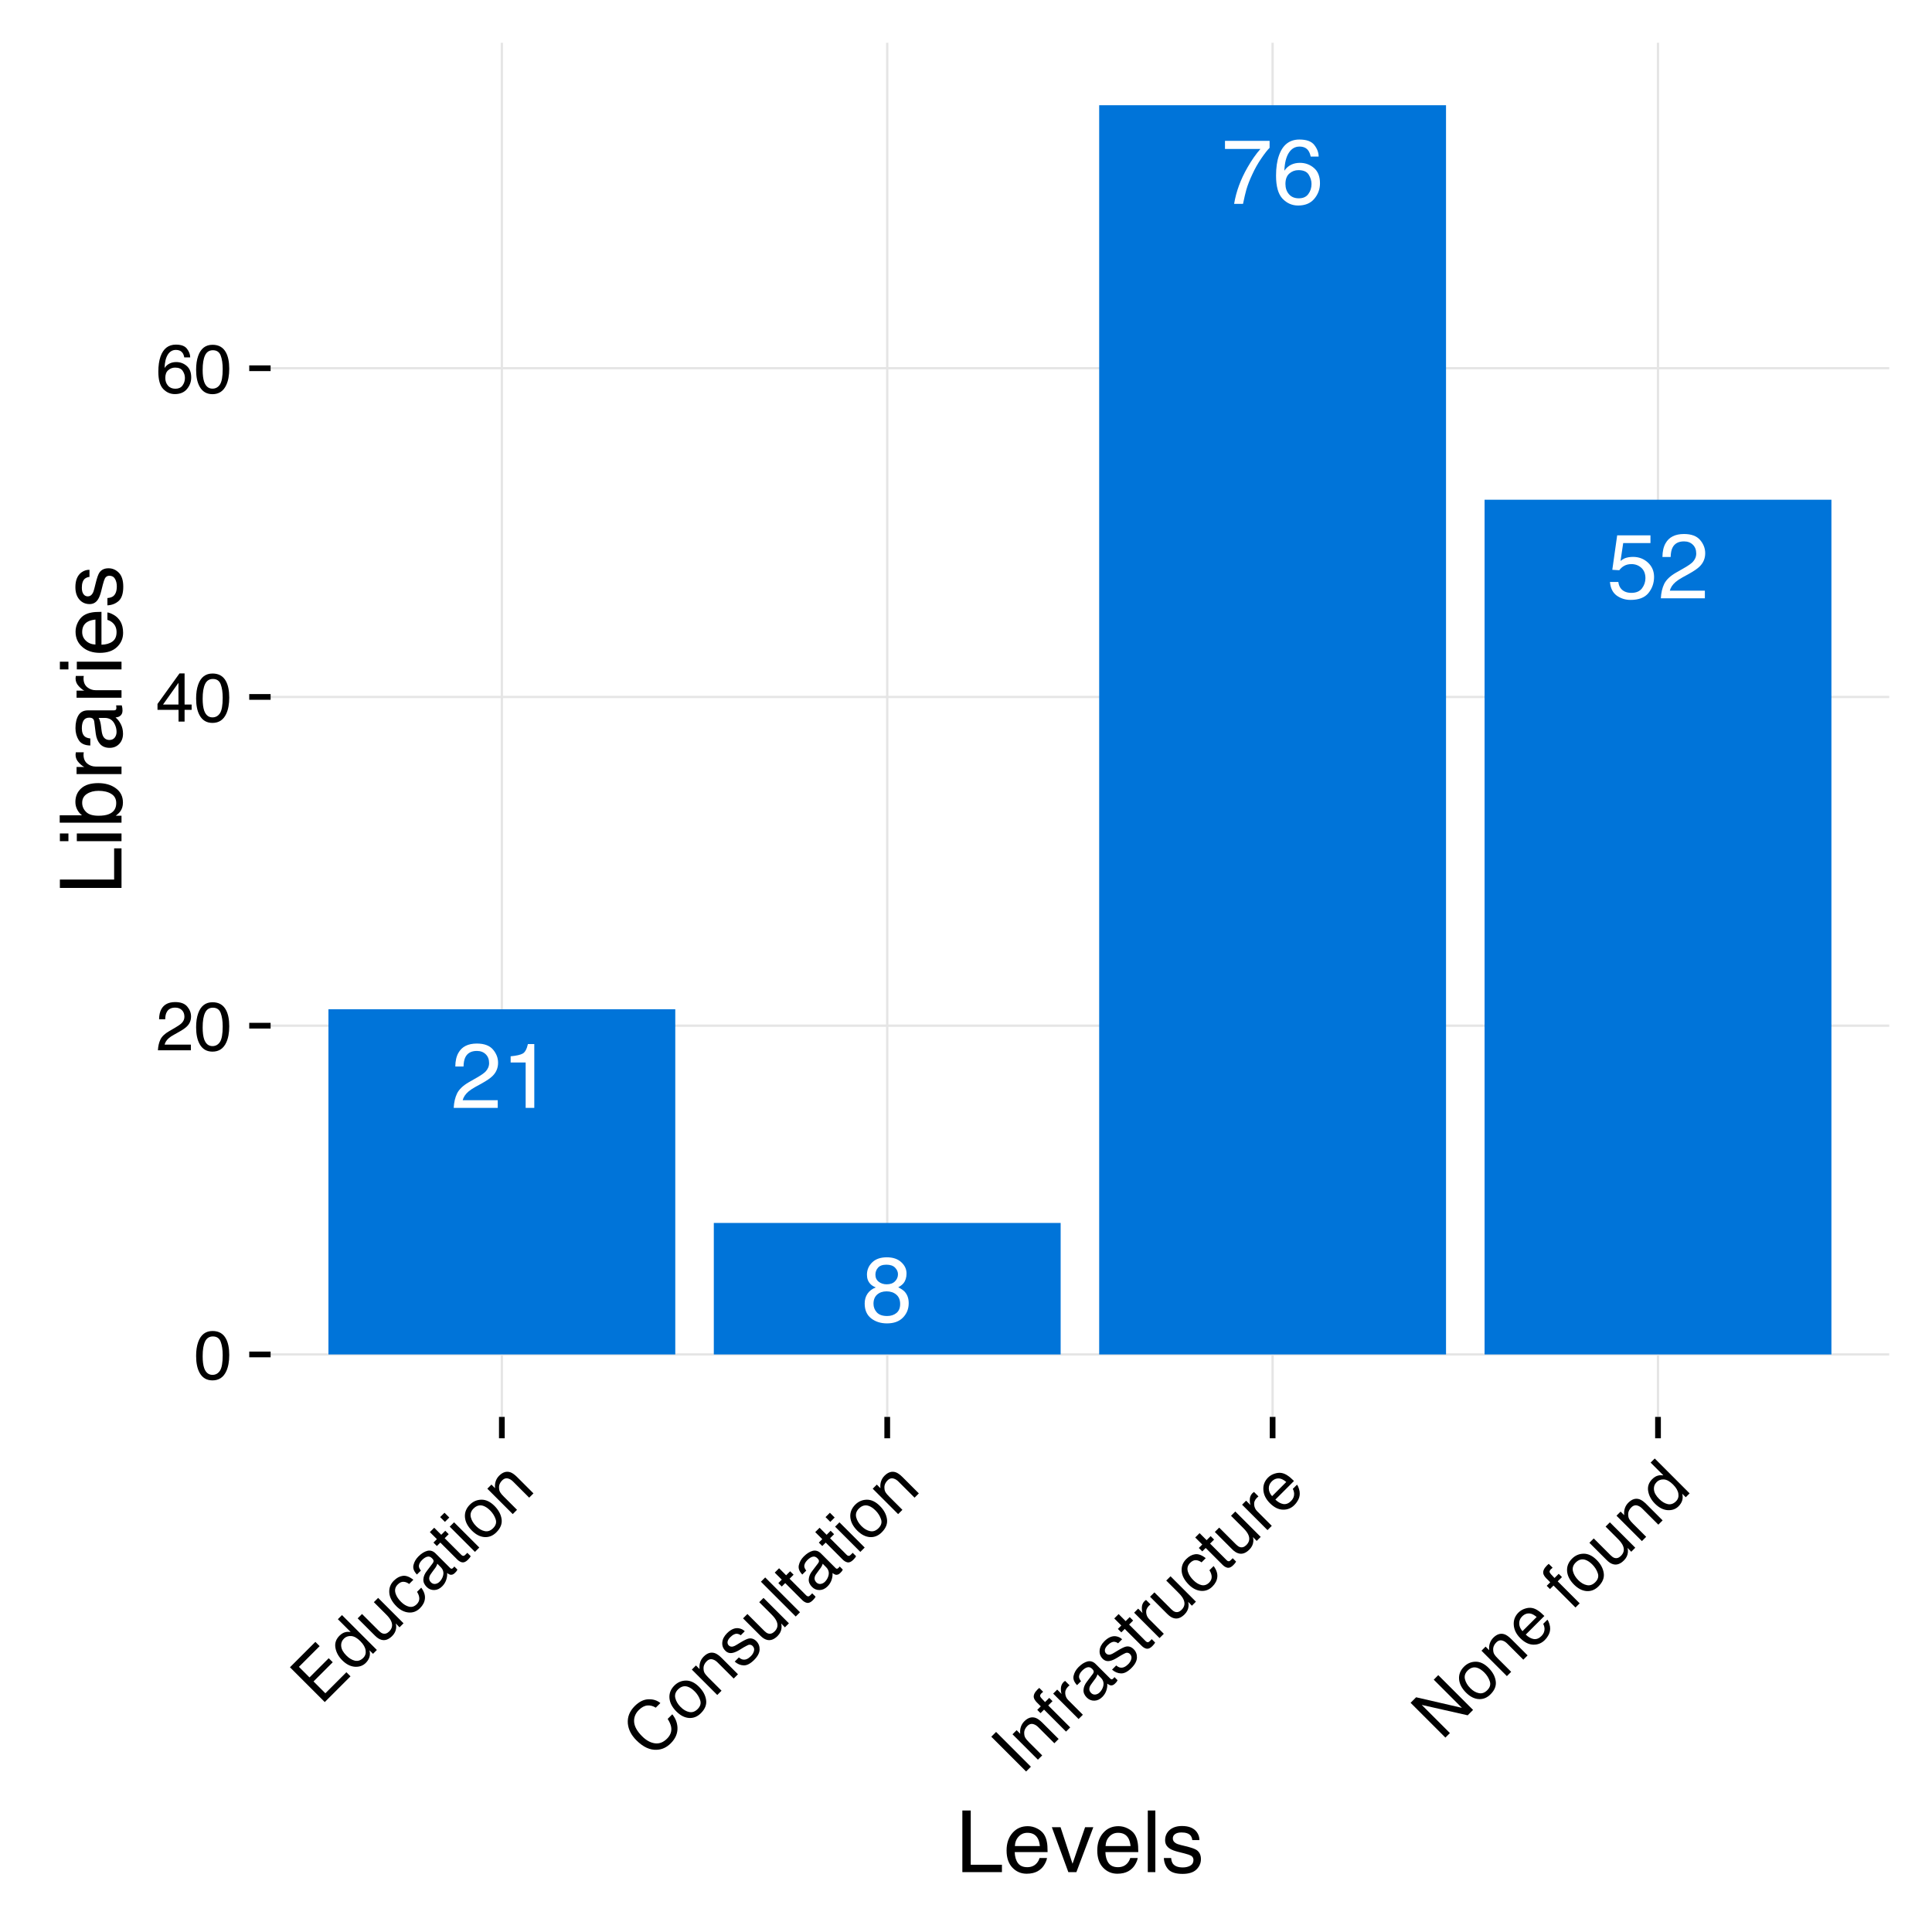 <?xml version="1.0" encoding="UTF-8"?>
<svg xmlns="http://www.w3.org/2000/svg" xmlns:xlink="http://www.w3.org/1999/xlink" viewBox="0 0 360 360" version="1.1">
<defs>
<g>
<symbol overflow="visible" id="glyph0-0">
<path style="stroke:none;" d="M 0.547 0 L 0.547 -12.25 L 10.281 -12.25 L 10.281 0 Z M 8.734 -1.531 L 8.734 -10.719 L 2.078 -10.719 L 2.078 -1.531 Z "/>
</symbol>
<symbol overflow="visible" id="glyph0-1">
<path style="stroke:none;" d="M 0.531 0 C 0.582 -1.031 0.789 -1.926 1.156 -2.688 C 1.531 -3.445 2.254 -4.141 3.328 -4.766 L 4.938 -5.688 C 5.656 -6.102 6.16 -6.457 6.453 -6.75 C 6.898 -7.219 7.125 -7.75 7.125 -8.344 C 7.125 -9.031 6.914 -9.578 6.5 -9.984 C 6.082 -10.398 5.531 -10.609 4.844 -10.609 C 3.812 -10.609 3.098 -10.219 2.703 -9.438 C 2.492 -9.02 2.379 -8.441 2.359 -7.703 L 0.828 -7.703 C 0.836 -8.742 1.031 -9.594 1.406 -10.25 C 2.051 -11.406 3.195 -11.984 4.844 -11.984 C 6.207 -11.984 7.207 -11.613 7.844 -10.875 C 8.477 -10.133 8.797 -9.312 8.797 -8.406 C 8.797 -7.445 8.457 -6.629 7.781 -5.953 C 7.395 -5.555 6.695 -5.078 5.688 -4.516 L 4.547 -3.891 C 4.004 -3.586 3.578 -3.301 3.266 -3.031 C 2.703 -2.539 2.348 -2.004 2.203 -1.422 L 8.734 -1.422 L 8.734 0 Z "/>
</symbol>
<symbol overflow="visible" id="glyph0-2">
<path style="stroke:none;" d="M 1.641 -8.453 L 1.641 -9.609 C 2.723 -9.711 3.477 -9.883 3.906 -10.125 C 4.332 -10.375 4.648 -10.961 4.859 -11.891 L 6.047 -11.891 L 6.047 0 L 4.438 0 L 4.438 -8.453 Z "/>
</symbol>
<symbol overflow="visible" id="glyph0-3">
<path style="stroke:none;" d="M 4.641 -6.938 C 5.305 -6.938 5.82 -7.117 6.188 -7.484 C 6.562 -7.859 6.75 -8.301 6.75 -8.812 C 6.75 -9.258 6.57 -9.664 6.219 -10.031 C 5.863 -10.406 5.32 -10.594 4.594 -10.594 C 3.875 -10.594 3.352 -10.406 3.031 -10.031 C 2.707 -9.664 2.547 -9.234 2.547 -8.734 C 2.547 -8.172 2.754 -7.727 3.172 -7.406 C 3.586 -7.094 4.078 -6.938 4.641 -6.938 Z M 4.734 -1.031 C 5.43 -1.031 6.008 -1.219 6.469 -1.594 C 6.926 -1.969 7.156 -2.523 7.156 -3.266 C 7.156 -4.035 6.914 -4.617 6.438 -5.016 C 5.969 -5.422 5.363 -5.625 4.625 -5.625 C 3.906 -5.625 3.316 -5.422 2.859 -5.016 C 2.41 -4.609 2.188 -4.039 2.188 -3.312 C 2.188 -2.695 2.395 -2.16 2.812 -1.703 C 3.227 -1.254 3.867 -1.031 4.734 -1.031 Z M 2.609 -6.359 C 2.18 -6.535 1.852 -6.742 1.625 -6.984 C 1.188 -7.43 0.969 -8.008 0.969 -8.719 C 0.969 -9.613 1.289 -10.379 1.938 -11.016 C 2.582 -11.648 3.492 -11.969 4.672 -11.969 C 5.816 -11.969 6.711 -11.664 7.359 -11.062 C 8.016 -10.469 8.344 -9.766 8.344 -8.953 C 8.344 -8.211 8.156 -7.609 7.781 -7.141 C 7.57 -6.879 7.242 -6.625 6.797 -6.375 C 7.285 -6.145 7.676 -5.883 7.969 -5.594 C 8.488 -5.039 8.75 -4.316 8.75 -3.422 C 8.75 -2.367 8.395 -1.477 7.688 -0.75 C 6.988 -0.02 5.992 0.344 4.703 0.344 C 3.535 0.344 2.551 0.031 1.75 -0.594 C 0.945 -1.227 0.547 -2.148 0.547 -3.359 C 0.547 -4.055 0.719 -4.66 1.062 -5.172 C 1.406 -5.691 1.922 -6.086 2.609 -6.359 Z "/>
</symbol>
<symbol overflow="visible" id="glyph0-4">
<path style="stroke:none;" d="M 8.938 -11.734 L 8.938 -10.438 C 8.551 -10.062 8.039 -9.41 7.406 -8.484 C 6.77 -7.566 6.207 -6.57 5.719 -5.5 C 5.227 -4.457 4.859 -3.508 4.609 -2.656 C 4.453 -2.102 4.242 -1.219 3.984 0 L 2.328 0 C 2.703 -2.281 3.535 -4.547 4.828 -6.797 C 5.586 -8.129 6.391 -9.273 7.234 -10.234 L 0.625 -10.234 L 0.625 -11.734 Z "/>
</symbol>
<symbol overflow="visible" id="glyph0-5">
<path style="stroke:none;" d="M 5 -11.984 C 6.332 -11.984 7.258 -11.641 7.781 -10.953 C 8.312 -10.266 8.578 -9.551 8.578 -8.812 L 7.094 -8.812 C 7 -9.281 6.852 -9.648 6.656 -9.922 C 6.301 -10.422 5.754 -10.672 5.016 -10.672 C 4.18 -10.672 3.516 -10.281 3.016 -9.5 C 2.523 -8.727 2.25 -7.617 2.188 -6.172 C 2.531 -6.68 2.969 -7.062 3.5 -7.312 C 3.977 -7.531 4.508 -7.641 5.094 -7.641 C 6.094 -7.641 6.961 -7.32 7.703 -6.688 C 8.453 -6.051 8.828 -5.098 8.828 -3.828 C 8.828 -2.742 8.473 -1.781 7.766 -0.938 C 7.066 -0.102 6.062 0.312 4.75 0.312 C 3.633 0.312 2.672 -0.109 1.859 -0.953 C 1.047 -1.805 0.641 -3.238 0.641 -5.25 C 0.641 -6.727 0.82 -7.984 1.188 -9.016 C 1.875 -10.992 3.145 -11.984 5 -11.984 Z M 4.891 -1.031 C 5.68 -1.031 6.27 -1.297 6.656 -1.828 C 7.051 -2.359 7.25 -2.984 7.25 -3.703 C 7.25 -4.316 7.07 -4.898 6.719 -5.453 C 6.375 -6.004 5.738 -6.281 4.812 -6.281 C 4.164 -6.281 3.598 -6.066 3.109 -5.641 C 2.629 -5.211 2.391 -4.566 2.391 -3.703 C 2.391 -2.941 2.609 -2.305 3.047 -1.797 C 3.484 -1.285 4.098 -1.031 4.891 -1.031 Z "/>
</symbol>
<symbol overflow="visible" id="glyph0-6">
<path style="stroke:none;" d="M 2.109 -3.047 C 2.211 -2.191 2.609 -1.598 3.297 -1.266 C 3.648 -1.098 4.062 -1.016 4.531 -1.016 C 5.426 -1.016 6.086 -1.297 6.516 -1.859 C 6.941 -2.43 7.156 -3.062 7.156 -3.75 C 7.156 -4.582 6.898 -5.227 6.391 -5.688 C 5.879 -6.145 5.27 -6.375 4.562 -6.375 C 4.039 -6.375 3.594 -6.27 3.219 -6.062 C 2.852 -5.863 2.539 -5.586 2.281 -5.234 L 0.984 -5.312 L 1.891 -11.734 L 8.094 -11.734 L 8.094 -10.297 L 3.016 -10.297 L 2.516 -6.969 C 2.785 -7.176 3.047 -7.336 3.297 -7.453 C 3.742 -7.629 4.258 -7.719 4.844 -7.719 C 5.938 -7.719 6.863 -7.363 7.625 -6.656 C 8.383 -5.957 8.766 -5.066 8.766 -3.984 C 8.766 -2.848 8.414 -1.848 7.719 -0.984 C 7.02 -0.129 5.91 0.297 4.391 0.297 C 3.41 0.297 2.547 0.023 1.797 -0.516 C 1.055 -1.066 0.641 -1.91 0.547 -3.047 Z "/>
</symbol>
<symbol overflow="visible" id="glyph1-0">
<path style="stroke:none;" d="M 0.406 0 L 0.406 -9.172 L 7.703 -9.172 L 7.703 0 Z M 6.547 -1.156 L 6.547 -8.031 L 1.562 -8.031 L 1.562 -1.156 Z "/>
</symbol>
<symbol overflow="visible" id="glyph1-1">
<path style="stroke:none;" d="M 3.469 -8.953 C 4.625 -8.953 5.457 -8.473 5.969 -7.516 C 6.375 -6.773 6.578 -5.766 6.578 -4.484 C 6.578 -3.266 6.395 -2.258 6.031 -1.469 C 5.508 -0.32 4.648 0.25 3.453 0.25 C 2.379 0.25 1.582 -0.219 1.062 -1.156 C 0.625 -1.938 0.406 -2.984 0.406 -4.297 C 0.406 -5.305 0.535 -6.176 0.797 -6.906 C 1.285 -8.27 2.176 -8.953 3.469 -8.953 Z M 3.453 -0.781 C 4.035 -0.781 4.5 -1.035 4.844 -1.547 C 5.188 -2.066 5.359 -3.031 5.359 -4.438 C 5.359 -5.457 5.234 -6.297 4.984 -6.953 C 4.734 -7.609 4.25 -7.938 3.531 -7.938 C 2.863 -7.938 2.379 -7.625 2.078 -7 C 1.773 -6.375 1.625 -5.457 1.625 -4.25 C 1.625 -3.332 1.719 -2.598 1.906 -2.047 C 2.207 -1.203 2.723 -0.781 3.453 -0.781 Z "/>
</symbol>
<symbol overflow="visible" id="glyph1-2">
<path style="stroke:none;" d="M 0.406 0 C 0.445 -0.77 0.602 -1.441 0.875 -2.016 C 1.156 -2.586 1.695 -3.102 2.5 -3.562 L 3.703 -4.266 C 4.234 -4.578 4.609 -4.844 4.828 -5.062 C 5.172 -5.406 5.344 -5.801 5.344 -6.25 C 5.344 -6.77 5.188 -7.18 4.875 -7.484 C 4.562 -7.797 4.145 -7.953 3.625 -7.953 C 2.852 -7.953 2.32 -7.66 2.031 -7.078 C 1.863 -6.766 1.773 -6.332 1.766 -5.781 L 0.625 -5.781 C 0.633 -6.551 0.773 -7.18 1.047 -7.672 C 1.535 -8.547 2.395 -8.984 3.625 -8.984 C 4.656 -8.984 5.406 -8.703 5.875 -8.141 C 6.344 -7.586 6.578 -6.973 6.578 -6.297 C 6.578 -5.578 6.328 -4.969 5.828 -4.469 C 5.535 -4.164 5.016 -3.805 4.266 -3.391 L 3.406 -2.906 C 3 -2.688 2.676 -2.473 2.438 -2.266 C 2.02 -1.898 1.758 -1.5 1.656 -1.062 L 6.547 -1.062 L 6.547 0 Z "/>
</symbol>
<symbol overflow="visible" id="glyph1-3">
<path style="stroke:none;" d="M 4.234 -3.172 L 4.234 -7.219 L 1.359 -3.172 Z M 4.25 0 L 4.25 -2.188 L 0.328 -2.188 L 0.328 -3.281 L 4.422 -8.969 L 5.375 -8.969 L 5.375 -3.172 L 6.688 -3.172 L 6.688 -2.188 L 5.375 -2.188 L 5.375 0 Z "/>
</symbol>
<symbol overflow="visible" id="glyph1-4">
<path style="stroke:none;" d="M 3.75 -8.984 C 4.75 -8.984 5.441 -8.723 5.828 -8.203 C 6.223 -7.68 6.422 -7.148 6.422 -6.609 L 5.312 -6.609 C 5.25 -6.961 5.145 -7.238 5 -7.438 C 4.727 -7.812 4.316 -8 3.766 -8 C 3.129 -8 2.625 -7.707 2.25 -7.125 C 1.883 -6.539 1.68 -5.707 1.641 -4.625 C 1.898 -5.008 2.227 -5.297 2.625 -5.484 C 2.977 -5.648 3.375 -5.734 3.812 -5.734 C 4.562 -5.734 5.211 -5.492 5.766 -5.016 C 6.328 -4.535 6.609 -3.82 6.609 -2.875 C 6.609 -2.062 6.344 -1.336 5.812 -0.703 C 5.289 -0.078 4.539 0.234 3.562 0.234 C 2.727 0.234 2.004 -0.082 1.391 -0.719 C 0.785 -1.352 0.484 -2.426 0.484 -3.938 C 0.484 -5.039 0.617 -5.984 0.891 -6.766 C 1.41 -8.242 2.363 -8.984 3.75 -8.984 Z M 3.656 -0.766 C 4.25 -0.766 4.691 -0.961 4.984 -1.359 C 5.285 -1.766 5.438 -2.238 5.438 -2.781 C 5.438 -3.238 5.301 -3.672 5.031 -4.078 C 4.77 -4.492 4.297 -4.703 3.609 -4.703 C 3.117 -4.703 2.691 -4.539 2.328 -4.219 C 1.961 -3.906 1.781 -3.426 1.781 -2.781 C 1.781 -2.207 1.945 -1.727 2.281 -1.344 C 2.613 -0.957 3.07 -0.766 3.656 -0.766 Z "/>
</symbol>
<symbol overflow="visible" id="glyph2-0">
<path style="stroke:none;" d="M 0.281 -0.281 L -6.203 -6.766 L -1.031 -11.938 L 5.453 -5.453 Z M 3.812 -5.438 L -1.047 -10.297 L -4.562 -6.781 L 0.297 -1.922 Z "/>
</symbol>
<symbol overflow="visible" id="glyph2-1">
<path style="stroke:none;" d="M -5.719 -7.25 L -0.984 -11.984 L -0.188 -11.188 L -4.047 -7.328 L -2.078 -5.359 L 1.5 -8.938 L 2.25 -8.188 L -1.328 -4.609 L 0.875 -2.406 L 4.797 -6.328 L 5.562 -5.562 L 0.766 -0.766 Z M -3.312 -9.656 Z "/>
</symbol>
<symbol overflow="visible" id="glyph2-2">
<path style="stroke:none;" d="M -1.234 -3.391 C -0.723 -2.879 -0.191 -2.562 0.359 -2.438 C 0.922 -2.32 1.438 -2.5 1.906 -2.969 C 2.281 -3.344 2.426 -3.805 2.344 -4.359 C 2.27 -4.922 1.941 -5.492 1.359 -6.078 C 0.754 -6.68 0.188 -7 -0.344 -7.031 C -0.883 -7.07 -1.332 -6.914 -1.688 -6.562 C -2.094 -6.156 -2.266 -5.672 -2.203 -5.109 C -2.148 -4.555 -1.828 -3.984 -1.234 -3.391 Z M -2.531 -7.094 C -2.164 -7.457 -1.785 -7.68 -1.391 -7.766 C -1.16 -7.828 -0.848 -7.836 -0.453 -7.797 L -2.828 -10.172 L -2.062 -10.938 L 4.438 -4.438 L 3.719 -3.719 L 3.062 -4.375 C 3.176 -3.906 3.172 -3.477 3.047 -3.094 C 2.922 -2.707 2.695 -2.352 2.375 -2.031 C 1.844 -1.5 1.16 -1.258 0.328 -1.312 C -0.492 -1.375 -1.273 -1.773 -2.016 -2.516 C -2.703 -3.203 -3.125 -3.973 -3.281 -4.828 C -3.438 -5.68 -3.188 -6.438 -2.531 -7.094 Z "/>
</symbol>
<symbol overflow="visible" id="glyph2-3">
<path style="stroke:none;" d="M -3.359 -6.109 L -0.219 -2.969 C 0.031 -2.719 0.266 -2.555 0.484 -2.484 C 0.91 -2.348 1.316 -2.473 1.703 -2.859 C 2.254 -3.41 2.383 -4.031 2.094 -4.719 C 1.938 -5.102 1.629 -5.523 1.172 -5.984 L -1.156 -8.312 L -0.359 -9.109 L 4.375 -4.375 L 3.625 -3.625 L 2.938 -4.344 C 3.008 -4.062 3.031 -3.781 3 -3.5 C 2.945 -2.945 2.703 -2.453 2.266 -2.016 C 1.586 -1.336 0.906 -1.102 0.219 -1.312 C -0.156 -1.414 -0.547 -1.672 -0.953 -2.078 L -4.172 -5.297 Z M -2.375 -7.312 Z "/>
</symbol>
<symbol overflow="visible" id="glyph2-4">
<path style="stroke:none;" d="M -2.469 -7.281 C -1.938 -7.812 -1.375 -8.113 -0.781 -8.188 C -0.188 -8.258 0.461 -8.016 1.172 -7.453 L 0.391 -6.672 C 0.055 -6.922 -0.285 -7.055 -0.641 -7.078 C -1.004 -7.109 -1.375 -6.938 -1.75 -6.562 C -2.258 -6.051 -2.367 -5.441 -2.078 -4.734 C -1.91 -4.273 -1.594 -3.812 -1.125 -3.344 C -0.645 -2.863 -0.145 -2.562 0.375 -2.438 C 0.906 -2.32 1.383 -2.477 1.812 -2.906 C 2.133 -3.227 2.289 -3.586 2.281 -3.984 C 2.27 -4.379 2.129 -4.785 1.859 -5.203 L 2.641 -5.984 C 3.172 -5.266 3.398 -4.582 3.328 -3.938 C 3.266 -3.301 2.961 -2.711 2.422 -2.172 C 1.805 -1.555 1.086 -1.285 0.266 -1.359 C -0.547 -1.441 -1.289 -1.82 -1.969 -2.5 C -2.801 -3.332 -3.25 -4.18 -3.312 -5.047 C -3.375 -5.91 -3.094 -6.656 -2.469 -7.281 Z M -2.562 -7.125 Z "/>
</symbol>
<symbol overflow="visible" id="glyph2-5">
<path style="stroke:none;" d="M -0.078 -2.453 C 0.148 -2.223 0.414 -2.125 0.719 -2.156 C 1.031 -2.195 1.301 -2.332 1.531 -2.562 C 1.812 -2.844 2.016 -3.172 2.141 -3.547 C 2.367 -4.211 2.238 -4.789 1.75 -5.281 L 1.109 -5.922 C 1.078 -5.766 1.004 -5.586 0.891 -5.391 C 0.785 -5.203 0.664 -5.031 0.531 -4.875 L 0.109 -4.297 C -0.141 -3.984 -0.297 -3.711 -0.359 -3.484 C -0.473 -3.098 -0.379 -2.754 -0.078 -2.453 Z M 0.234 -5.984 C 0.398 -6.191 0.453 -6.391 0.391 -6.578 C 0.348 -6.68 0.258 -6.801 0.125 -6.938 C -0.145 -7.207 -0.43 -7.305 -0.734 -7.234 C -1.047 -7.172 -1.383 -6.957 -1.75 -6.594 C -2.164 -6.176 -2.352 -5.77 -2.312 -5.375 C -2.281 -5.156 -2.16 -4.91 -1.953 -4.641 L -2.688 -3.906 C -3.258 -4.5 -3.473 -5.086 -3.328 -5.672 C -3.191 -6.266 -2.883 -6.801 -2.406 -7.281 C -1.852 -7.832 -1.297 -8.18 -0.734 -8.328 C -0.172 -8.453 0.332 -8.289 0.781 -7.844 L 3.5 -5.125 C 3.582 -5.039 3.664 -4.992 3.75 -4.984 C 3.832 -4.973 3.926 -5.02 4.031 -5.125 C 4.062 -5.156 4.098 -5.191 4.141 -5.234 C 4.191 -5.285 4.238 -5.344 4.281 -5.406 L 4.859 -4.828 C 4.773 -4.66 4.703 -4.539 4.641 -4.469 C 4.586 -4.406 4.5 -4.312 4.375 -4.188 C 4.102 -3.914 3.812 -3.812 3.5 -3.875 C 3.344 -3.926 3.156 -4.031 2.938 -4.188 C 2.977 -3.812 2.926 -3.395 2.781 -2.938 C 2.633 -2.477 2.379 -2.066 2.016 -1.703 C 1.566 -1.254 1.07 -1.023 0.531 -1.016 C -0.008 -1.004 -0.477 -1.195 -0.875 -1.594 C -1.32 -2.039 -1.523 -2.52 -1.484 -3.031 C -1.453 -3.551 -1.238 -4.062 -0.844 -4.562 Z M -2.375 -7.312 Z "/>
</symbol>
<symbol overflow="visible" id="glyph2-6">
<path style="stroke:none;" d="M -5.312 -6.781 L -4.5 -7.594 L -3.188 -6.281 L -2.438 -7.031 L -1.797 -6.391 L -2.547 -5.641 L 0.547 -2.547 C 0.711 -2.379 0.883 -2.32 1.062 -2.375 C 1.145 -2.414 1.254 -2.504 1.391 -2.641 C 1.43 -2.68 1.473 -2.723 1.516 -2.766 C 1.555 -2.805 1.609 -2.859 1.672 -2.922 L 2.297 -2.297 C 2.242 -2.18 2.172 -2.066 2.078 -1.953 C 1.984 -1.836 1.883 -1.727 1.781 -1.625 C 1.406 -1.25 1.051 -1.086 0.719 -1.141 C 0.395 -1.203 0.082 -1.383 -0.219 -1.688 L -3.359 -4.828 L -4 -4.188 L -4.641 -4.828 L -4 -5.469 Z "/>
</symbol>
<symbol overflow="visible" id="glyph2-7">
<path style="stroke:none;" d="M -4.125 -5.281 L -3.312 -6.094 L 1.391 -1.391 L 0.578 -0.578 Z M -5.906 -7.062 L -5.094 -7.875 L -4.203 -6.984 L -5.016 -6.172 Z "/>
</symbol>
<symbol overflow="visible" id="glyph2-8">
<path style="stroke:none;" d="M 1.953 -2.984 C 2.473 -3.504 2.629 -4.062 2.422 -4.656 C 2.223 -5.258 1.883 -5.801 1.406 -6.281 C 0.957 -6.727 0.52 -7.02 0.094 -7.156 C -0.551 -7.363 -1.148 -7.191 -1.703 -6.641 C -2.18 -6.16 -2.348 -5.625 -2.203 -5.031 C -2.055 -4.438 -1.723 -3.879 -1.203 -3.359 C -0.703 -2.859 -0.172 -2.551 0.391 -2.438 C 0.953 -2.32 1.473 -2.504 1.953 -2.984 Z M -2.375 -7.375 C -1.77 -7.977 -1.051 -8.285 -0.219 -8.297 C 0.613 -8.305 1.422 -7.922 2.203 -7.141 C 2.961 -6.379 3.406 -5.562 3.531 -4.688 C 3.664 -3.82 3.344 -3 2.562 -2.219 C 1.914 -1.57 1.176 -1.273 0.344 -1.328 C -0.477 -1.391 -1.258 -1.789 -2 -2.531 C -2.789 -3.32 -3.223 -4.156 -3.297 -5.031 C -3.367 -5.906 -3.062 -6.688 -2.375 -7.375 Z M -2.375 -7.312 Z "/>
</symbol>
<symbol overflow="visible" id="glyph2-9">
<path style="stroke:none;" d="M -4.156 -5.312 L -3.391 -6.078 L -2.719 -5.406 C -2.77 -5.895 -2.727 -6.328 -2.594 -6.703 C -2.469 -7.086 -2.254 -7.43 -1.953 -7.734 C -1.285 -8.398 -0.594 -8.613 0.125 -8.375 C 0.5 -8.25 0.926 -7.945 1.406 -7.469 L 4.438 -4.438 L 3.641 -3.641 L 0.656 -6.625 C 0.375 -6.906 0.098 -7.086 -0.172 -7.172 C -0.609 -7.336 -1.016 -7.234 -1.391 -6.859 C -1.578 -6.672 -1.707 -6.5 -1.781 -6.344 C -1.945 -6.051 -2.008 -5.727 -1.969 -5.375 C -1.957 -5.094 -1.883 -4.844 -1.75 -4.625 C -1.625 -4.414 -1.406 -4.156 -1.094 -3.844 L 1.375 -1.375 L 0.578 -0.578 Z M -2.391 -7.297 Z "/>
</symbol>
<symbol overflow="visible" id="glyph2-10">
<path style="stroke:none;" d="M -3.234 -10.078 C -2.41 -10.898 -1.555 -11.32 -0.672 -11.344 C 0.203 -11.375 0.941 -11.141 1.547 -10.641 L 0.688 -9.781 C 0.176 -10.102 -0.344 -10.238 -0.875 -10.188 C -1.414 -10.145 -1.945 -9.863 -2.469 -9.344 C -3.113 -8.695 -3.406 -7.953 -3.344 -7.109 C -3.281 -6.266 -2.785 -5.379 -1.859 -4.453 C -1.098 -3.691 -0.305 -3.254 0.516 -3.141 C 1.336 -3.023 2.098 -3.316 2.797 -4.016 C 3.453 -4.672 3.703 -5.41 3.547 -6.234 C 3.453 -6.68 3.238 -7.164 2.906 -7.688 L 3.766 -8.547 C 4.379 -7.785 4.703 -6.953 4.734 -6.047 C 4.773 -4.984 4.359 -4.016 3.484 -3.141 C 2.723 -2.379 1.863 -1.977 0.906 -1.938 C -0.383 -1.852 -1.66 -2.441 -2.922 -3.703 C -3.879 -4.66 -4.41 -5.703 -4.516 -6.828 C -4.617 -8.035 -4.191 -9.117 -3.234 -10.078 Z M -3.406 -9.906 Z "/>
</symbol>
<symbol overflow="visible" id="glyph2-11">
<path style="stroke:none;" d="M -0.422 -2.547 C -0.129 -2.297 0.141 -2.16 0.391 -2.141 C 0.848 -2.078 1.32 -2.289 1.812 -2.781 C 2.102 -3.07 2.297 -3.395 2.391 -3.75 C 2.484 -4.102 2.395 -4.414 2.125 -4.688 C 1.926 -4.883 1.68 -4.953 1.391 -4.891 C 1.223 -4.828 0.926 -4.676 0.5 -4.438 L -0.297 -3.953 C -0.805 -3.648 -1.219 -3.469 -1.531 -3.406 C -2.082 -3.27 -2.551 -3.395 -2.938 -3.781 C -3.375 -4.219 -3.566 -4.734 -3.516 -5.328 C -3.473 -5.93 -3.18 -6.504 -2.641 -7.047 C -1.922 -7.766 -1.203 -8.078 -0.484 -7.984 C -0.016 -7.91 0.367 -7.723 0.672 -7.422 L -0.078 -6.672 C -0.273 -6.828 -0.504 -6.922 -0.766 -6.953 C -1.148 -6.984 -1.57 -6.77 -2.031 -6.312 C -2.32 -6.02 -2.488 -5.738 -2.531 -5.469 C -2.57 -5.195 -2.5 -4.969 -2.312 -4.781 C -2.102 -4.57 -1.836 -4.504 -1.516 -4.578 C -1.316 -4.629 -1.078 -4.742 -0.797 -4.922 L -0.156 -5.312 C 0.57 -5.75 1.094 -6 1.406 -6.062 C 1.926 -6.164 2.398 -6.004 2.828 -5.578 C 3.254 -5.148 3.457 -4.625 3.438 -4 C 3.414 -3.375 3.078 -2.734 2.422 -2.078 C 1.723 -1.379 1.07 -1.039 0.469 -1.062 C -0.133 -1.082 -0.691 -1.316 -1.203 -1.766 Z M -2.609 -7.078 Z "/>
</symbol>
<symbol overflow="visible" id="glyph2-12">
<path style="stroke:none;" d="M -5.875 -7.094 L -5.078 -7.891 L 1.406 -1.406 L 0.609 -0.609 Z "/>
</symbol>
<symbol overflow="visible" id="glyph2-13">
<path style="stroke:none;" d="M -5.594 -7.375 L -4.703 -8.266 L 1.781 -1.781 L 0.891 -0.891 Z "/>
</symbol>
<symbol overflow="visible" id="glyph2-14">
<path style="stroke:none;" d="M -4.672 -6.234 C -4.984 -6.566 -5.164 -6.863 -5.219 -7.125 C -5.301 -7.582 -5.078 -8.078 -4.547 -8.609 C -4.504 -8.648 -4.453 -8.695 -4.391 -8.75 C -4.336 -8.812 -4.273 -8.867 -4.203 -8.922 L -3.484 -8.203 C -3.555 -8.129 -3.613 -8.07 -3.656 -8.031 C -3.707 -8 -3.75 -7.969 -3.781 -7.938 C -4.02 -7.695 -4.098 -7.488 -4.016 -7.312 C -3.941 -7.145 -3.645 -6.801 -3.125 -6.281 L -2.344 -7.062 L -1.734 -6.453 L -2.531 -5.656 L 1.562 -1.562 L 0.781 -0.781 L -3.312 -4.875 L -3.969 -4.219 L -4.578 -4.828 L -3.922 -5.484 Z "/>
</symbol>
<symbol overflow="visible" id="glyph2-15">
<path style="stroke:none;" d="M -4.125 -5.344 L -3.375 -6.094 L -2.547 -5.266 C -2.648 -5.492 -2.695 -5.844 -2.688 -6.312 C -2.676 -6.781 -2.508 -7.176 -2.188 -7.5 C -2.176 -7.508 -2.148 -7.531 -2.109 -7.562 C -2.066 -7.594 -2 -7.645 -1.906 -7.719 L -1.078 -6.891 C -1.117 -6.848 -1.16 -6.805 -1.203 -6.766 C -1.254 -6.734 -1.301 -6.695 -1.344 -6.656 C -1.75 -6.25 -1.926 -5.805 -1.875 -5.328 C -1.832 -4.859 -1.645 -4.457 -1.312 -4.125 L 1.406 -1.406 L 0.609 -0.609 Z "/>
</symbol>
<symbol overflow="visible" id="glyph2-16">
<path style="stroke:none;" d="M -2.297 -7.391 C -1.953 -7.734 -1.539 -7.977 -1.062 -8.125 C -0.594 -8.281 -0.148 -8.316 0.266 -8.234 C 0.648 -8.16 1.031 -7.988 1.406 -7.719 C 1.676 -7.551 2.051 -7.227 2.531 -6.75 L -0.938 -3.281 C -0.445 -2.812 0.047 -2.535 0.547 -2.453 C 1.055 -2.379 1.535 -2.566 1.984 -3.016 C 2.391 -3.422 2.582 -3.883 2.562 -4.406 C 2.539 -4.719 2.457 -5.008 2.312 -5.281 L 3.094 -6.062 C 3.25 -5.863 3.375 -5.598 3.469 -5.266 C 3.57 -4.941 3.617 -4.641 3.609 -4.359 C 3.598 -3.867 3.453 -3.41 3.172 -2.984 C 3.035 -2.742 2.848 -2.504 2.609 -2.266 C 2.016 -1.672 1.301 -1.383 0.469 -1.406 C -0.363 -1.426 -1.172 -1.828 -1.953 -2.609 C -2.703 -3.359 -3.109 -4.176 -3.172 -5.062 C -3.242 -5.957 -2.953 -6.734 -2.297 -7.391 Z M 1.094 -6.562 C 0.707 -6.883 0.359 -7.086 0.047 -7.172 C -0.566 -7.328 -1.125 -7.156 -1.625 -6.656 C -2 -6.281 -2.176 -5.836 -2.156 -5.328 C -2.145 -4.828 -1.941 -4.359 -1.547 -3.922 Z M -2.375 -7.312 Z "/>
</symbol>
<symbol overflow="visible" id="glyph2-17">
<path style="stroke:none;" d="M -5.797 -7.172 L -4.766 -8.203 L 3.766 -6.234 L -1.484 -11.484 L -0.641 -12.328 L 5.844 -5.844 L 4.844 -4.844 L -3.719 -6.781 L 1.531 -1.531 L 0.688 -0.688 Z M -3.281 -9.688 Z "/>
</symbol>
<symbol overflow="visible" id="glyph2-18">
<path style="stroke:none;" d=""/>
</symbol>
<symbol overflow="visible" id="glyph3-0">
<path style="stroke:none;" d="M 0.516 0 L 0.516 -11.484 L 9.625 -11.484 L 9.625 0 Z M 8.188 -1.438 L 8.188 -10.047 L 1.953 -10.047 L 1.953 -1.438 Z "/>
</symbol>
<symbol overflow="visible" id="glyph3-1">
<path style="stroke:none;" d="M 1.219 -11.484 L 2.781 -11.484 L 2.781 -1.375 L 8.594 -1.375 L 8.594 0 L 1.219 0 Z "/>
</symbol>
<symbol overflow="visible" id="glyph3-2">
<path style="stroke:none;" d="M 4.516 -8.562 C 5.109 -8.562 5.68 -8.422 6.234 -8.141 C 6.797 -7.859 7.223 -7.5 7.516 -7.062 C 7.797 -6.633 7.984 -6.141 8.078 -5.578 C 8.16 -5.191 8.203 -4.578 8.203 -3.734 L 2.078 -3.734 C 2.098 -2.891 2.297 -2.207 2.672 -1.688 C 3.047 -1.176 3.629 -0.922 4.422 -0.922 C 5.148 -0.922 5.734 -1.164 6.172 -1.656 C 6.422 -1.938 6.598 -2.258 6.703 -2.625 L 8.094 -2.625 C 8.051 -2.32 7.926 -1.977 7.719 -1.594 C 7.52 -1.219 7.289 -0.91 7.031 -0.672 C 6.602 -0.254 6.078 0.023 5.453 0.172 C 5.109 0.254 4.723 0.297 4.297 0.297 C 3.254 0.297 2.367 -0.082 1.641 -0.844 C 0.922 -1.602 0.562 -2.664 0.562 -4.031 C 0.562 -5.375 0.926 -6.461 1.656 -7.297 C 2.383 -8.141 3.336 -8.562 4.516 -8.562 Z M 6.766 -4.859 C 6.703 -5.461 6.566 -5.945 6.359 -6.312 C 5.973 -6.988 5.332 -7.328 4.438 -7.328 C 3.789 -7.328 3.25 -7.094 2.812 -6.625 C 2.375 -6.164 2.141 -5.578 2.109 -4.859 Z M 4.391 -8.578 Z "/>
</symbol>
<symbol overflow="visible" id="glyph3-3">
<path style="stroke:none;" d="M 1.719 -8.375 L 3.953 -1.562 L 6.297 -8.375 L 7.828 -8.375 L 4.672 0 L 3.172 0 L 0.094 -8.375 Z "/>
</symbol>
<symbol overflow="visible" id="glyph3-4">
<path style="stroke:none;" d="M 1.078 -11.484 L 2.484 -11.484 L 2.484 0 L 1.078 0 Z "/>
</symbol>
<symbol overflow="visible" id="glyph3-5">
<path style="stroke:none;" d="M 1.875 -2.625 C 1.914 -2.156 2.031 -1.797 2.219 -1.547 C 2.57 -1.098 3.188 -0.875 4.062 -0.875 C 4.582 -0.875 5.039 -0.984 5.438 -1.203 C 5.832 -1.43 6.031 -1.785 6.031 -2.266 C 6.031 -2.617 5.875 -2.891 5.562 -3.078 C 5.352 -3.191 4.953 -3.328 4.359 -3.484 L 3.234 -3.766 C 2.523 -3.941 2 -4.141 1.656 -4.359 C 1.051 -4.734 0.75 -5.258 0.75 -5.938 C 0.75 -6.727 1.035 -7.367 1.609 -7.859 C 2.18 -8.348 2.945 -8.594 3.906 -8.594 C 5.164 -8.594 6.078 -8.223 6.641 -7.484 C 6.984 -7.016 7.148 -6.508 7.141 -5.969 L 5.812 -5.969 C 5.789 -6.281 5.68 -6.566 5.484 -6.828 C 5.16 -7.203 4.598 -7.391 3.797 -7.391 C 3.266 -7.391 2.863 -7.285 2.594 -7.078 C 2.32 -6.879 2.188 -6.613 2.188 -6.281 C 2.188 -5.914 2.363 -5.625 2.719 -5.406 C 2.926 -5.27 3.234 -5.156 3.641 -5.062 L 4.578 -4.828 C 5.586 -4.586 6.266 -4.352 6.609 -4.125 C 7.148 -3.758 7.422 -3.191 7.422 -2.422 C 7.422 -1.68 7.141 -1.035 6.578 -0.484 C 6.016 0.055 5.156 0.328 4 0.328 C 2.75 0.328 1.863 0.047 1.344 -0.516 C 0.832 -1.086 0.555 -1.789 0.516 -2.625 Z M 3.953 -8.578 Z "/>
</symbol>
<symbol overflow="visible" id="glyph4-0">
<path style="stroke:none;" d="M 0 -0.516 L -11.484 -0.516 L -11.484 -9.625 L 0 -9.625 Z M -1.438 -8.188 L -10.047 -8.188 L -10.047 -1.953 L -1.438 -1.953 Z "/>
</symbol>
<symbol overflow="visible" id="glyph4-1">
<path style="stroke:none;" d="M -11.484 -1.219 L -11.484 -2.781 L -1.375 -2.781 L -1.375 -8.594 L 0 -8.594 L 0 -1.219 Z "/>
</symbol>
<symbol overflow="visible" id="glyph4-2">
<path style="stroke:none;" d="M -8.328 -1.031 L -8.328 -2.469 L 0 -2.469 L 0 -1.031 Z M -11.484 -1.031 L -11.484 -2.469 L -9.891 -2.469 L -9.891 -1.031 Z "/>
</symbol>
<symbol overflow="visible" id="glyph4-3">
<path style="stroke:none;" d="M -11.516 -0.922 L -11.516 -2.297 L -7.359 -2.297 C -7.754 -2.598 -8.055 -2.961 -8.266 -3.391 C -8.484 -3.816 -8.594 -4.281 -8.594 -4.781 C -8.594 -5.82 -8.234 -6.664 -7.516 -7.312 C -6.797 -7.969 -5.738 -8.297 -4.344 -8.297 C -3.02 -8.297 -1.922 -7.973 -1.047 -7.328 C -0.172 -6.691 0.266 -5.805 0.266 -4.672 C 0.266 -4.035 0.109 -3.5 -0.203 -3.062 C -0.379 -2.801 -0.672 -2.52 -1.078 -2.219 L 0 -2.219 L 0 -0.922 Z M -0.984 -4.578 C -0.984 -5.336 -1.285 -5.906 -1.891 -6.281 C -2.492 -6.664 -3.289 -6.859 -4.281 -6.859 C -5.156 -6.859 -5.879 -6.664 -6.453 -6.281 C -7.035 -5.906 -7.328 -5.352 -7.328 -4.625 C -7.328 -3.977 -7.086 -3.414 -6.609 -2.938 C -6.141 -2.457 -5.363 -2.219 -4.281 -2.219 C -3.488 -2.219 -2.848 -2.316 -2.359 -2.516 C -1.441 -2.879 -0.984 -3.566 -0.984 -4.578 Z "/>
</symbol>
<symbol overflow="visible" id="glyph4-4">
<path style="stroke:none;" d="M -8.375 -1.078 L -8.375 -2.406 L -6.922 -2.406 C -7.203 -2.52 -7.547 -2.789 -7.953 -3.219 C -8.359 -3.645 -8.562 -4.133 -8.562 -4.688 C -8.562 -4.719 -8.555 -4.766 -8.547 -4.828 C -8.547 -4.891 -8.535 -4.992 -8.516 -5.141 L -7.031 -5.141 C -7.051 -5.055 -7.062 -4.977 -7.062 -4.906 C -7.07 -4.844 -7.078 -4.77 -7.078 -4.688 C -7.078 -3.977 -6.848 -3.43 -6.391 -3.047 C -5.93 -2.672 -5.406 -2.484 -4.812 -2.484 L 0 -2.484 L 0 -1.078 Z "/>
</symbol>
<symbol overflow="visible" id="glyph4-5">
<path style="stroke:none;" d="M -2.234 -2.109 C -1.828 -2.109 -1.504 -2.254 -1.266 -2.547 C -1.035 -2.848 -0.922 -3.203 -0.922 -3.609 C -0.922 -4.109 -1.035 -4.586 -1.266 -5.047 C -1.641 -5.828 -2.258 -6.219 -3.125 -6.219 L -4.266 -6.219 C -4.148 -6.051 -4.055 -5.832 -3.984 -5.562 C -3.91 -5.289 -3.859 -5.023 -3.828 -4.766 L -3.719 -3.906 C -3.656 -3.395 -3.551 -3.016 -3.406 -2.766 C -3.156 -2.328 -2.766 -2.109 -2.234 -2.109 Z M -5.078 -5.516 C -5.117 -5.836 -5.254 -6.055 -5.484 -6.172 C -5.609 -6.234 -5.785 -6.266 -6.016 -6.266 C -6.492 -6.266 -6.844 -6.094 -7.062 -5.75 C -7.281 -5.406 -7.391 -4.914 -7.391 -4.281 C -7.391 -3.551 -7.191 -3.031 -6.797 -2.719 C -6.578 -2.551 -6.25 -2.441 -5.812 -2.391 L -5.812 -1.078 C -6.844 -1.098 -7.562 -1.43 -7.969 -2.078 C -8.375 -2.723 -8.578 -3.469 -8.578 -4.312 C -8.578 -5.301 -8.391 -6.102 -8.016 -6.719 C -7.641 -7.32 -7.055 -7.625 -6.266 -7.625 L -1.438 -7.625 C -1.289 -7.625 -1.172 -7.656 -1.078 -7.719 C -0.992 -7.781 -0.953 -7.906 -0.953 -8.094 C -0.953 -8.156 -0.957 -8.223 -0.969 -8.297 C -0.977 -8.379 -0.988 -8.469 -1 -8.562 L 0.047 -8.562 C 0.109 -8.344 0.145 -8.176 0.156 -8.062 C 0.176 -7.945 0.188 -7.789 0.188 -7.594 C 0.188 -7.102 0.008 -6.75 -0.344 -6.531 C -0.52 -6.414 -0.773 -6.336 -1.109 -6.297 C -0.734 -6.004 -0.406 -5.586 -0.125 -5.047 C 0.145 -4.516 0.281 -3.926 0.281 -3.281 C 0.281 -2.508 0.047 -1.875 -0.422 -1.375 C -0.898 -0.883 -1.492 -0.641 -2.203 -0.641 C -2.973 -0.641 -3.57 -0.879 -4 -1.359 C -4.426 -1.848 -4.691 -2.488 -4.797 -3.281 Z M -8.578 -4.359 Z "/>
</symbol>
<symbol overflow="visible" id="glyph4-6">
<path style="stroke:none;" d="M -8.562 -4.516 C -8.562 -5.109 -8.422 -5.68 -8.141 -6.234 C -7.859 -6.797 -7.5 -7.223 -7.062 -7.516 C -6.633 -7.797 -6.141 -7.984 -5.578 -8.078 C -5.191 -8.16 -4.578 -8.203 -3.734 -8.203 L -3.734 -2.078 C -2.891 -2.098 -2.207 -2.297 -1.688 -2.672 C -1.176 -3.047 -0.922 -3.629 -0.922 -4.422 C -0.922 -5.148 -1.164 -5.734 -1.656 -6.172 C -1.938 -6.422 -2.258 -6.598 -2.625 -6.703 L -2.625 -8.094 C -2.32 -8.051 -1.977 -7.926 -1.594 -7.719 C -1.219 -7.52 -0.91 -7.289 -0.672 -7.031 C -0.254 -6.602 0.023 -6.078 0.172 -5.453 C 0.254 -5.109 0.297 -4.723 0.297 -4.297 C 0.297 -3.254 -0.082 -2.367 -0.844 -1.641 C -1.602 -0.922 -2.664 -0.562 -4.031 -0.562 C -5.375 -0.562 -6.461 -0.926 -7.297 -1.656 C -8.141 -2.383 -8.562 -3.336 -8.562 -4.516 Z M -4.859 -6.766 C -5.461 -6.703 -5.945 -6.566 -6.312 -6.359 C -6.988 -5.973 -7.328 -5.332 -7.328 -4.438 C -7.328 -3.789 -7.094 -3.25 -6.625 -2.812 C -6.164 -2.375 -5.578 -2.141 -4.859 -2.109 Z M -8.578 -4.391 Z "/>
</symbol>
<symbol overflow="visible" id="glyph4-7">
<path style="stroke:none;" d="M -2.625 -1.875 C -2.156 -1.914 -1.797 -2.031 -1.547 -2.219 C -1.098 -2.57 -0.875 -3.188 -0.875 -4.062 C -0.875 -4.582 -0.984 -5.039 -1.203 -5.438 C -1.43 -5.832 -1.785 -6.031 -2.266 -6.031 C -2.617 -6.031 -2.891 -5.875 -3.078 -5.562 C -3.191 -5.352 -3.328 -4.953 -3.484 -4.359 L -3.766 -3.234 C -3.941 -2.523 -4.141 -2 -4.359 -1.656 C -4.734 -1.051 -5.258 -0.75 -5.938 -0.75 C -6.727 -0.75 -7.367 -1.035 -7.859 -1.609 C -8.348 -2.18 -8.594 -2.945 -8.594 -3.906 C -8.594 -5.164 -8.223 -6.078 -7.484 -6.641 C -7.016 -6.984 -6.508 -7.148 -5.969 -7.141 L -5.969 -5.812 C -6.281 -5.789 -6.566 -5.68 -6.828 -5.484 C -7.203 -5.16 -7.391 -4.598 -7.391 -3.797 C -7.391 -3.266 -7.285 -2.863 -7.078 -2.594 C -6.879 -2.32 -6.613 -2.188 -6.281 -2.188 C -5.914 -2.188 -5.625 -2.363 -5.406 -2.719 C -5.27 -2.926 -5.156 -3.234 -5.062 -3.641 L -4.828 -4.578 C -4.586 -5.586 -4.352 -6.266 -4.125 -6.609 C -3.758 -7.148 -3.191 -7.422 -2.422 -7.422 C -1.68 -7.422 -1.035 -7.141 -0.484 -6.578 C 0.055 -6.016 0.328 -5.156 0.328 -4 C 0.328 -2.75 0.047 -1.863 -0.516 -1.344 C -1.086 -0.832 -1.789 -0.555 -2.625 -0.516 Z M -8.578 -3.953 Z "/>
</symbol>
</g>
<clipPath id="clip1">
  <path d="M 50.426 7.969 L 353 7.969 L 353 265 L 50.426 265 Z "/>
</clipPath>
<clipPath id="clip2">
  <path d="M 50.426 221 L 353 221 L 353 223 L 50.426 223 Z "/>
</clipPath>
<clipPath id="clip3">
  <path d="M 50.426 159 L 353 159 L 353 162 L 50.426 162 Z "/>
</clipPath>
<clipPath id="clip4">
  <path d="M 50.426 98 L 353 98 L 353 100 L 50.426 100 Z "/>
</clipPath>
<clipPath id="clip5">
  <path d="M 50.426 37 L 353 37 L 353 39 L 50.426 39 Z "/>
</clipPath>
<clipPath id="clip6">
  <path d="M 50.426 252 L 353 252 L 353 253 L 50.426 253 Z "/>
</clipPath>
<clipPath id="clip7">
  <path d="M 50.426 190 L 353 190 L 353 192 L 50.426 192 Z "/>
</clipPath>
<clipPath id="clip8">
  <path d="M 50.426 129 L 353 129 L 353 131 L 50.426 131 Z "/>
</clipPath>
<clipPath id="clip9">
  <path d="M 50.426 68 L 353 68 L 353 69 L 50.426 69 Z "/>
</clipPath>
<clipPath id="clip10">
  <path d="M 93 7.969 L 94 7.969 L 94 265 L 93 265 Z "/>
</clipPath>
<clipPath id="clip11">
  <path d="M 165 7.969 L 166 7.969 L 166 265 L 165 265 Z "/>
</clipPath>
<clipPath id="clip12">
  <path d="M 236 7.969 L 238 7.969 L 238 265 L 236 265 Z "/>
</clipPath>
<clipPath id="clip13">
  <path d="M 308 7.969 L 310 7.969 L 310 265 L 308 265 Z "/>
</clipPath>
</defs>
<g id="surface1">
<rect x="0" y="0" width="360" height="360" style="fill:rgb(100%,100%,100%);fill-opacity:1;stroke:none;"/>
<rect x="0" y="0" width="360" height="360" style="fill:rgb(100%,100%,100%);fill-opacity:1;stroke:none;"/>
<path style="fill:none;stroke-width:1.067;stroke-linecap:round;stroke-linejoin:round;stroke:rgb(100%,100%,100%);stroke-opacity:1;stroke-miterlimit:10;" d="M 0 360 L 360 360 L 360 0 L 0 0 Z "/>
<g clip-path="url(#clip1)" clip-rule="nonzero">
<path style=" stroke:none;fill-rule:nonzero;fill:rgb(100%,100%,100%);fill-opacity:1;" d="M 50.426 264.016 L 352.031 264.016 L 352.031 7.969 L 50.426 7.969 Z "/>
</g>
<g clip-path="url(#clip6)" clip-rule="nonzero">
<path style="fill:none;stroke-width:0.427;stroke-linecap:butt;stroke-linejoin:round;stroke:rgb(89.804%,89.804%,89.804%);stroke-opacity:1;stroke-miterlimit:10;" d="M 50.426 252.379 L 352.031 252.379 "/>
</g>
<g clip-path="url(#clip7)" clip-rule="nonzero">
<path style="fill:none;stroke-width:0.427;stroke-linecap:butt;stroke-linejoin:round;stroke:rgb(89.804%,89.804%,89.804%);stroke-opacity:1;stroke-miterlimit:10;" d="M 50.426 191.121 L 352.031 191.121 "/>
</g>
<g clip-path="url(#clip8)" clip-rule="nonzero">
<path style="fill:none;stroke-width:0.427;stroke-linecap:butt;stroke-linejoin:round;stroke:rgb(89.804%,89.804%,89.804%);stroke-opacity:1;stroke-miterlimit:10;" d="M 50.426 129.867 L 352.031 129.867 "/>
</g>
<g clip-path="url(#clip9)" clip-rule="nonzero">
<path style="fill:none;stroke-width:0.427;stroke-linecap:butt;stroke-linejoin:round;stroke:rgb(89.804%,89.804%,89.804%);stroke-opacity:1;stroke-miterlimit:10;" d="M 50.426 68.613 L 352.031 68.613 "/>
</g>
<g clip-path="url(#clip10)" clip-rule="nonzero">
<path style="fill:none;stroke-width:0.427;stroke-linecap:butt;stroke-linejoin:round;stroke:rgb(89.804%,89.804%,89.804%);stroke-opacity:1;stroke-miterlimit:10;" d="M 93.512 264.016 L 93.512 7.969 "/>
</g>
<g clip-path="url(#clip11)" clip-rule="nonzero">
<path style="fill:none;stroke-width:0.427;stroke-linecap:butt;stroke-linejoin:round;stroke:rgb(89.804%,89.804%,89.804%);stroke-opacity:1;stroke-miterlimit:10;" d="M 165.324 264.016 L 165.324 7.969 "/>
</g>
<g clip-path="url(#clip12)" clip-rule="nonzero">
<path style="fill:none;stroke-width:0.427;stroke-linecap:butt;stroke-linejoin:round;stroke:rgb(89.804%,89.804%,89.804%);stroke-opacity:1;stroke-miterlimit:10;" d="M 237.133 264.016 L 237.133 7.969 "/>
</g>
<g clip-path="url(#clip13)" clip-rule="nonzero">
<path style="fill:none;stroke-width:0.427;stroke-linecap:butt;stroke-linejoin:round;stroke:rgb(89.804%,89.804%,89.804%);stroke-opacity:1;stroke-miterlimit:10;" d="M 308.945 264.016 L 308.945 7.969 "/>
</g>
<path style=" stroke:none;fill-rule:nonzero;fill:rgb(0%,45.49%,85.098%);fill-opacity:1;" d="M 61.199 252.379 L 125.828 252.379 L 125.828 188.062 L 61.199 188.062 Z "/>
<path style=" stroke:none;fill-rule:nonzero;fill:rgb(0%,45.49%,85.098%);fill-opacity:1;" d="M 133.008 252.379 L 197.637 252.379 L 197.637 227.879 L 133.008 227.879 Z "/>
<path style=" stroke:none;fill-rule:nonzero;fill:rgb(0%,45.49%,85.098%);fill-opacity:1;" d="M 204.816 252.379 L 269.445 252.379 L 269.445 19.609 L 204.816 19.609 Z "/>
<path style=" stroke:none;fill-rule:nonzero;fill:rgb(0%,45.49%,85.098%);fill-opacity:1;" d="M 276.629 252.379 L 341.258 252.379 L 341.258 93.117 L 276.629 93.117 Z "/>
<g style="fill:rgb(100%,100%,100%);fill-opacity:1;">
  <use xlink:href="#glyph0-1" x="84.012" y="206.434"/>
  <use xlink:href="#glyph0-2" x="93.51" y="206.434"/>
</g>
<g style="fill:rgb(100%,100%,100%);fill-opacity:1;">
  <use xlink:href="#glyph0-3" x="160.574" y="246.25"/>
</g>
<g style="fill:rgb(100%,100%,100%);fill-opacity:1;">
  <use xlink:href="#glyph0-4" x="227.633" y="37.984"/>
  <use xlink:href="#glyph0-5" x="237.131" y="37.984"/>
</g>
<g style="fill:rgb(100%,100%,100%);fill-opacity:1;">
  <use xlink:href="#glyph0-6" x="299.445" y="111.488"/>
  <use xlink:href="#glyph0-1" x="308.943" y="111.488"/>
</g>
<g style="fill:rgb(0%,0%,0%);fill-opacity:1;">
  <use xlink:href="#glyph1-1" x="36.137" y="256.965"/>
</g>
<g style="fill:rgb(0%,0%,0%);fill-opacity:1;">
  <use xlink:href="#glyph1-2" x="29.02" y="195.707"/>
  <use xlink:href="#glyph1-1" x="36.137" y="195.707"/>
</g>
<g style="fill:rgb(0%,0%,0%);fill-opacity:1;">
  <use xlink:href="#glyph1-3" x="29.02" y="134.453"/>
  <use xlink:href="#glyph1-1" x="36.137" y="134.453"/>
</g>
<g style="fill:rgb(0%,0%,0%);fill-opacity:1;">
  <use xlink:href="#glyph1-4" x="29.02" y="73.199"/>
  <use xlink:href="#glyph1-1" x="36.137" y="73.199"/>
</g>
<path style="fill:none;stroke-width:1.067;stroke-linecap:butt;stroke-linejoin:round;stroke:rgb(0%,0%,0%);stroke-opacity:1;stroke-miterlimit:10;" d="M 46.441 252.379 L 50.426 252.379 "/>
<path style="fill:none;stroke-width:1.067;stroke-linecap:butt;stroke-linejoin:round;stroke:rgb(0%,0%,0%);stroke-opacity:1;stroke-miterlimit:10;" d="M 46.441 191.121 L 50.426 191.121 "/>
<path style="fill:none;stroke-width:1.067;stroke-linecap:butt;stroke-linejoin:round;stroke:rgb(0%,0%,0%);stroke-opacity:1;stroke-miterlimit:10;" d="M 46.441 129.867 L 50.426 129.867 "/>
<path style="fill:none;stroke-width:1.067;stroke-linecap:butt;stroke-linejoin:round;stroke:rgb(0%,0%,0%);stroke-opacity:1;stroke-miterlimit:10;" d="M 46.441 68.613 L 50.426 68.613 "/>
<path style="fill:none;stroke-width:1.067;stroke-linecap:butt;stroke-linejoin:round;stroke:rgb(0%,0%,0%);stroke-opacity:1;stroke-miterlimit:10;" d="M 93.512 268 L 93.512 264.016 "/>
<path style="fill:none;stroke-width:1.067;stroke-linecap:butt;stroke-linejoin:round;stroke:rgb(0%,0%,0%);stroke-opacity:1;stroke-miterlimit:10;" d="M 165.324 268 L 165.324 264.016 "/>
<path style="fill:none;stroke-width:1.067;stroke-linecap:butt;stroke-linejoin:round;stroke:rgb(0%,0%,0%);stroke-opacity:1;stroke-miterlimit:10;" d="M 237.133 268 L 237.133 264.016 "/>
<path style="fill:none;stroke-width:1.067;stroke-linecap:butt;stroke-linejoin:round;stroke:rgb(0%,0%,0%);stroke-opacity:1;stroke-miterlimit:10;" d="M 308.945 268 L 308.945 264.016 "/>
<g style="fill:rgb(0%,0%,0%);fill-opacity:1;">
  <use xlink:href="#glyph2-1" x="59.75" y="317.922"/>
  <use xlink:href="#glyph2-2" x="65.785" y="311.886"/>
  <use xlink:href="#glyph2-3" x="70.818" y="306.854"/>
  <use xlink:href="#glyph2-4" x="75.85" y="301.821"/>
  <use xlink:href="#glyph2-5" x="80.375" y="297.297"/>
  <use xlink:href="#glyph2-6" x="85.407" y="292.265"/>
  <use xlink:href="#glyph2-7" x="87.921" y="289.751"/>
  <use xlink:href="#glyph2-8" x="89.932" y="287.74"/>
  <use xlink:href="#glyph2-9" x="94.964" y="282.708"/>
</g>
<g style="fill:rgb(0%,0%,0%);fill-opacity:1;">
  <use xlink:href="#glyph2-10" x="121.504" y="327.98"/>
  <use xlink:href="#glyph2-8" x="128.039" y="321.446"/>
  <use xlink:href="#glyph2-9" x="133.071" y="316.413"/>
  <use xlink:href="#glyph2-11" x="138.104" y="311.381"/>
  <use xlink:href="#glyph2-3" x="142.628" y="306.856"/>
  <use xlink:href="#glyph2-12" x="147.66" y="301.824"/>
  <use xlink:href="#glyph2-6" x="149.671" y="299.814"/>
  <use xlink:href="#glyph2-5" x="152.185" y="297.299"/>
  <use xlink:href="#glyph2-6" x="157.217" y="292.267"/>
  <use xlink:href="#glyph2-7" x="159.731" y="289.753"/>
  <use xlink:href="#glyph2-8" x="161.742" y="287.743"/>
  <use xlink:href="#glyph2-9" x="166.774" y="282.71"/>
</g>
<g style="fill:rgb(0%,0%,0%);fill-opacity:1;">
  <use xlink:href="#glyph2-13" x="190.309" y="330.984"/>
  <use xlink:href="#glyph2-9" x="192.823" y="328.47"/>
  <use xlink:href="#glyph2-14" x="197.855" y="323.438"/>
  <use xlink:href="#glyph2-15" x="200.369" y="320.924"/>
  <use xlink:href="#glyph2-5" x="203.382" y="317.91"/>
  <use xlink:href="#glyph2-11" x="208.415" y="312.878"/>
  <use xlink:href="#glyph2-6" x="212.939" y="308.354"/>
  <use xlink:href="#glyph2-15" x="215.453" y="305.84"/>
  <use xlink:href="#glyph2-3" x="218.467" y="302.826"/>
  <use xlink:href="#glyph2-4" x="223.499" y="297.794"/>
  <use xlink:href="#glyph2-6" x="228.024" y="293.269"/>
  <use xlink:href="#glyph2-3" x="230.538" y="290.755"/>
  <use xlink:href="#glyph2-15" x="235.57" y="285.723"/>
  <use xlink:href="#glyph2-16" x="238.583" y="282.71"/>
</g>
<g style="fill:rgb(0%,0%,0%);fill-opacity:1;">
  <use xlink:href="#glyph2-17" x="268.641" y="324.465"/>
  <use xlink:href="#glyph2-8" x="275.175" y="317.93"/>
  <use xlink:href="#glyph2-9" x="280.208" y="312.898"/>
  <use xlink:href="#glyph2-16" x="285.24" y="307.865"/>
  <use xlink:href="#glyph2-18" x="290.273" y="302.833"/>
  <use xlink:href="#glyph2-14" x="292.787" y="300.319"/>
  <use xlink:href="#glyph2-8" x="295.301" y="297.805"/>
  <use xlink:href="#glyph2-3" x="300.333" y="292.772"/>
  <use xlink:href="#glyph2-9" x="305.366" y="287.74"/>
  <use xlink:href="#glyph2-2" x="310.398" y="282.707"/>
</g>
<g style="fill:rgb(0%,0%,0%);fill-opacity:1;">
  <use xlink:href="#glyph3-1" x="178.102" y="348.844"/>
  <use xlink:href="#glyph3-2" x="187" y="348.844"/>
  <use xlink:href="#glyph3-3" x="195.898" y="348.844"/>
  <use xlink:href="#glyph3-2" x="203.898" y="348.844"/>
  <use xlink:href="#glyph3-4" x="212.797" y="348.844"/>
  <use xlink:href="#glyph3-5" x="216.352" y="348.844"/>
</g>
<g style="fill:rgb(0%,0%,0%);fill-opacity:1;">
  <use xlink:href="#glyph4-1" x="22.641" y="166.672"/>
  <use xlink:href="#glyph4-2" x="22.641" y="157.773"/>
  <use xlink:href="#glyph4-3" x="22.641" y="154.219"/>
  <use xlink:href="#glyph4-4" x="22.641" y="145.32"/>
  <use xlink:href="#glyph4-5" x="22.641" y="139.992"/>
  <use xlink:href="#glyph4-4" x="22.641" y="131.094"/>
  <use xlink:href="#glyph4-2" x="22.641" y="125.766"/>
  <use xlink:href="#glyph4-6" x="22.641" y="122.211"/>
  <use xlink:href="#glyph4-7" x="22.641" y="113.312"/>
</g>
</g>
</svg>